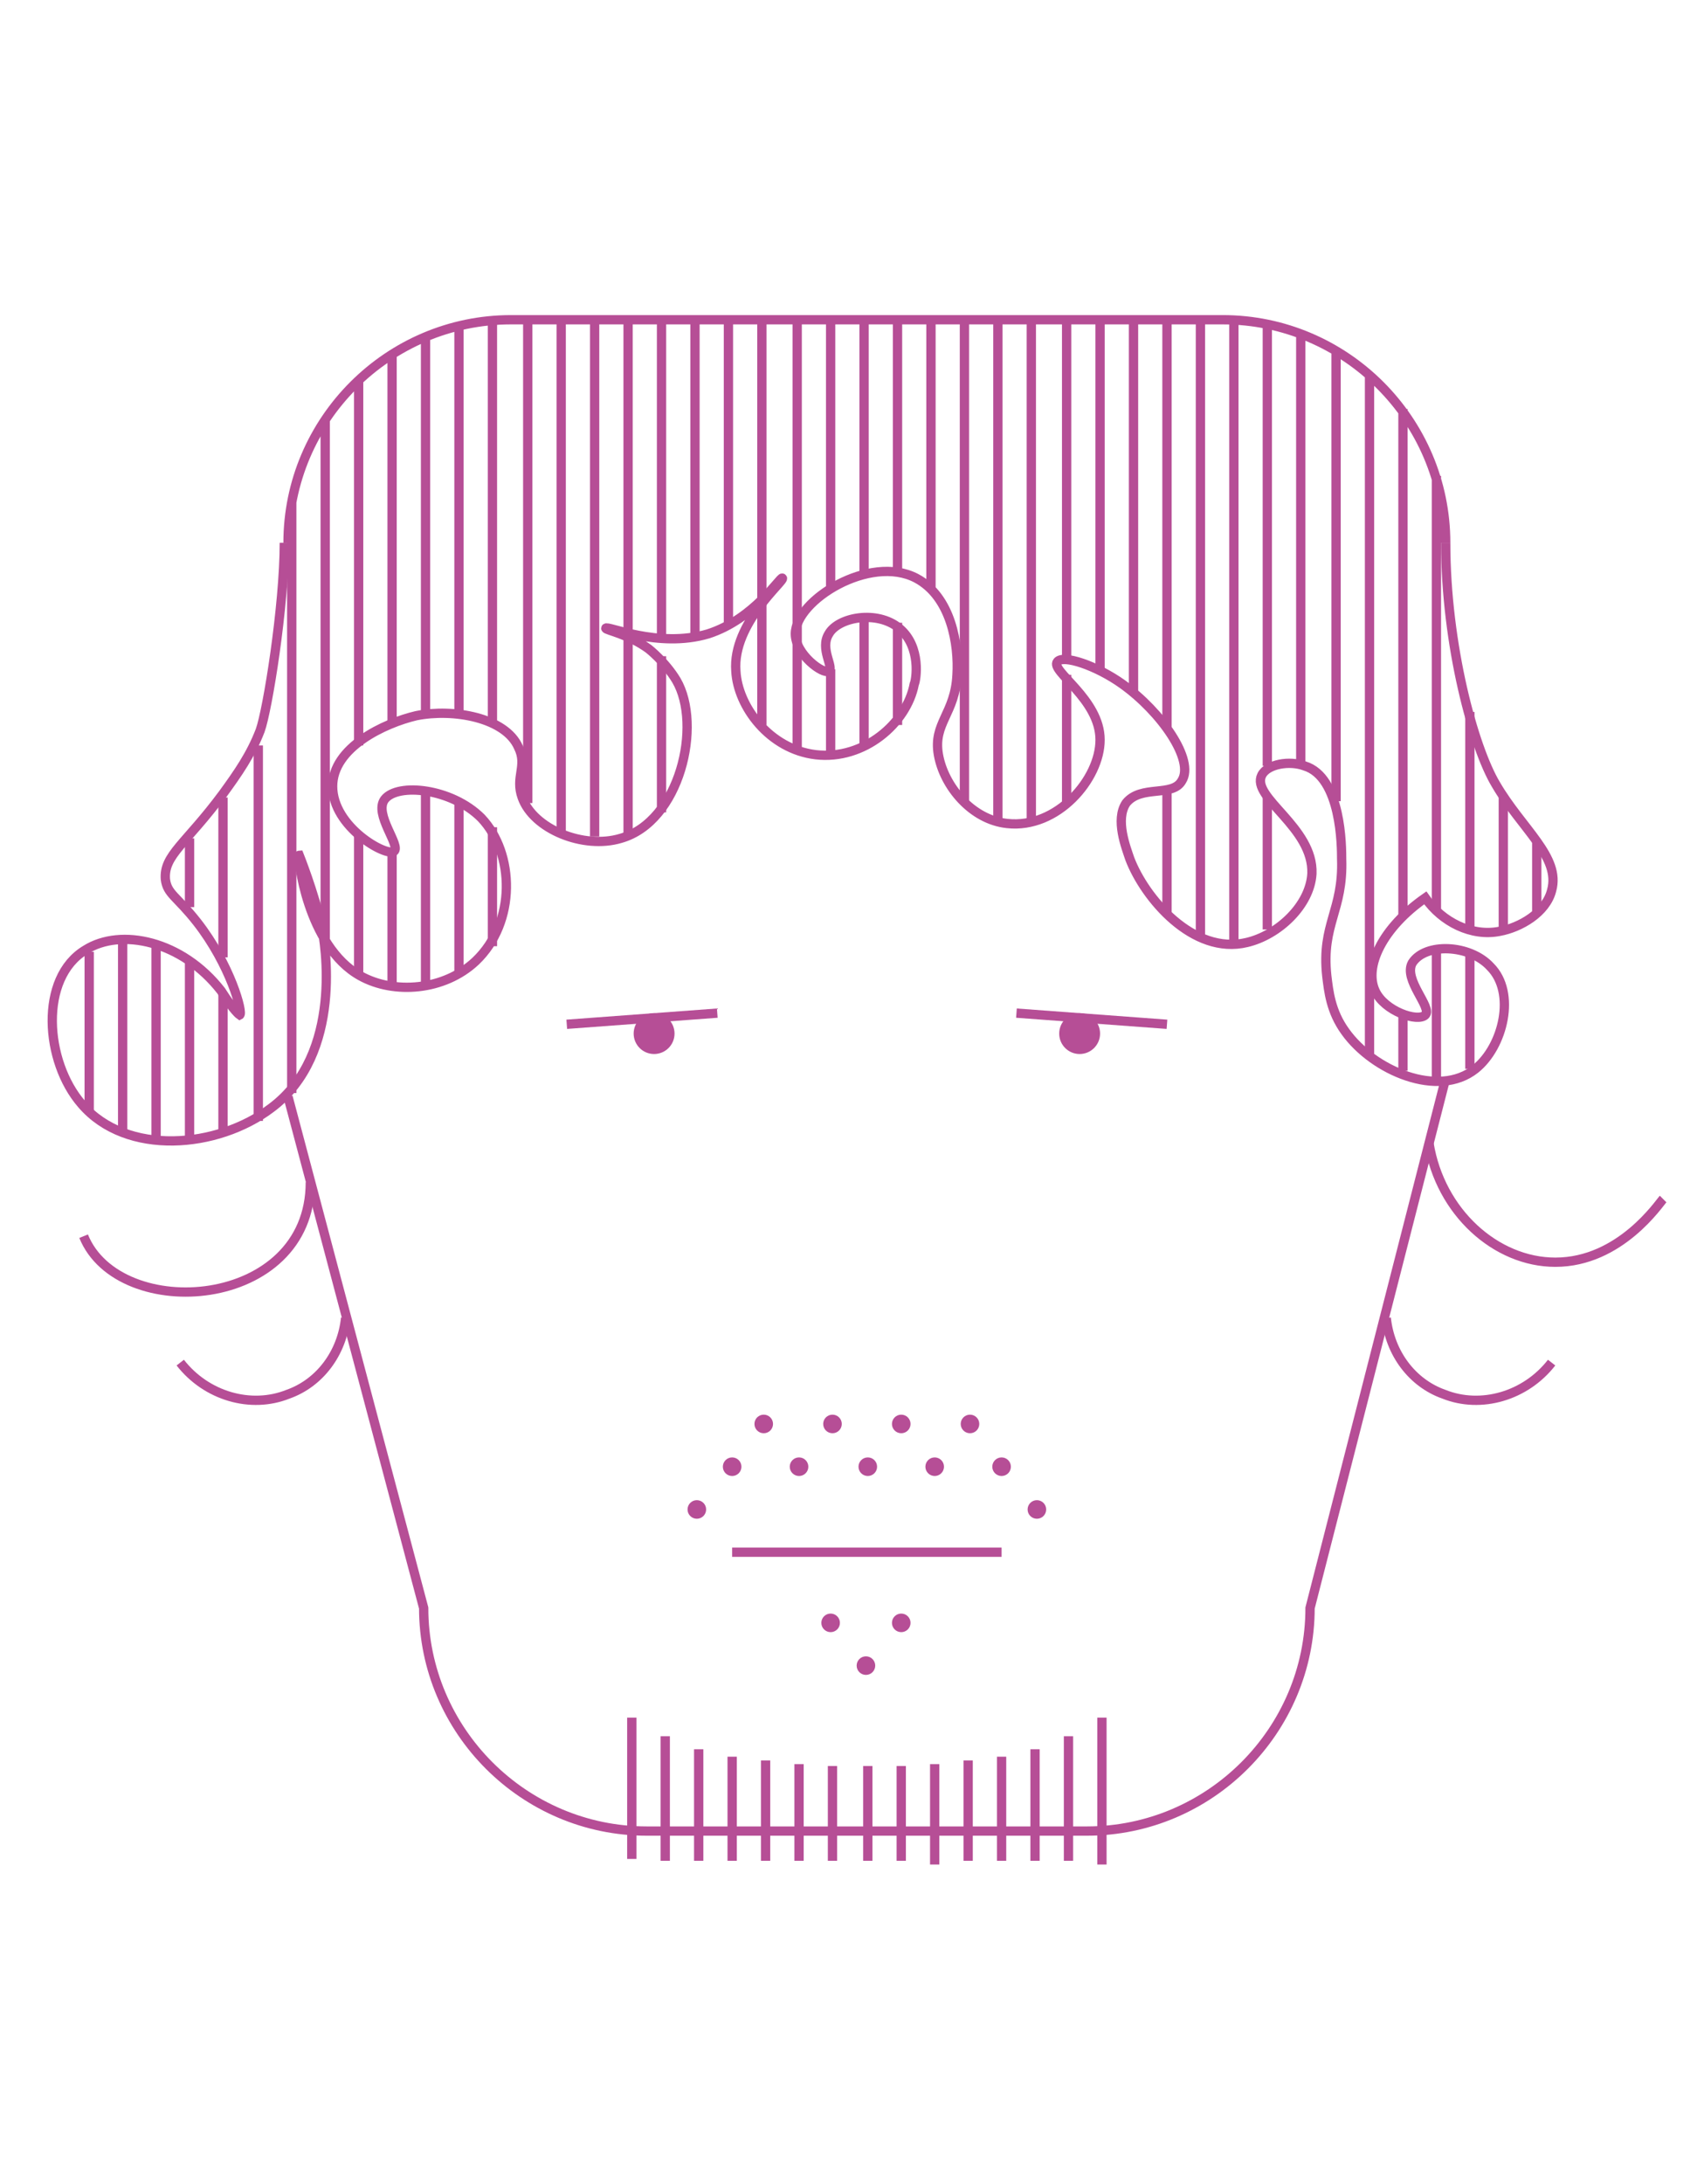 <svg xmlns="http://www.w3.org/2000/svg" viewBox="-94 238.8 91.7 117.5"><path fill="none" stroke="#B64E96" stroke-width=".5" stroke-miterlimit="10" d="M-78.5 297.8l7.3 27.5c0 6.6 5.4 12 12 12h23.7c6.6 0 12-5.4 12-12l7.3-28.5"/><path fill="none" stroke="#B64E96" stroke-width=".5" stroke-miterlimit="10" d="M-16.2 268c0 5.5 1.5 11 2.7 13 1.4 2.4 3.5 3.9 3 5.7-.3 1.2-1.7 2-2.8 2.2-1.5.3-3.1-.5-4-1.8-2.3 1.6-3.3 3.7-2.7 5 .5 1.1 2.3 1.7 2.7 1.3.4-.4-1.2-1.9-.7-2.8.7-1.1 3.1-1 4.2.2 1.4 1.4.7 4.3-.8 5.5-2 1.6-5.5.1-7-2-.8-1.1-.9-2.2-1-3-.3-2.8.9-3.5.8-6.3 0-.6 0-4.4-2-5-.8-.3-2-.1-2.3.5-.6 1.2 2.8 2.8 2.7 5.3-.1 1.7-1.8 3.3-3.5 3.7-2.9.7-5.5-2.4-6.3-4.5-.2-.6-.8-2.1-.2-3 .8-1 2.5-.3 3-1.2.7-1.1-1.1-3.7-3.2-5.2-1.4-1-3.2-1.6-3.5-1.2-.4.5 2.3 2 2.3 4.2 0 2.1-2.3 4.8-5 4.5-1.9-.2-3.4-2-3.7-3.7s.9-2.2 1-4.3c.1-1.6-.3-4.2-2.2-5.2-2.5-1.3-6.5 1.2-6.5 3 0 1.1 1.5 2.2 1.8 2s-.5-1.2 0-2c.5-.9 2.6-1.3 3.8-.3s.9 2.8.8 3c-.4 2.1-2.7 4.1-5.3 3.8-2.5-.3-4.2-2.6-4.3-4.5-.2-2.6 2.7-4.9 2.5-5-.1-.1-1.5 2.2-4 3-2.7.8-5.5-.5-5.5-.3 0 .1 1.2.3 2.3 1.1 0 0 .9.7 1.5 1.7 1.4 2.4.2 7.6-3 8.5-2 .6-4.7-.5-5.3-2.2-.4-1.1.3-1.7-.2-2.7-.7-1.6-3.5-2.1-5.5-1.7-1.7.4-4.5 1.7-4.5 3.8 0 2.2 2.9 3.8 3.3 3.5.4-.3-1.1-2-.5-2.8.7-.9 3.6-.6 5.2 1 1.8 1.9 1.9 5.6-.3 7.7-1.7 1.6-4.4 1.8-6.2.8-2.9-1.6-3.4-6.5-3.3-6.5 0 0 .8 2 1.2 3.8.2.9 1.2 6.9-2.7 9.8-2.9 2.2-7.8 2.6-10.2-.2-2-2.3-2.3-6.8.2-8.3 1.9-1.2 5.2-.5 7.3 2.2.7 1.1 1 1.3 1 1.3.2-.1-.5-2.7-2.3-5-1.1-1.4-1.6-1.5-1.7-2.3-.1-1.3 1.1-1.9 3.1-4.6.8-1.1 1.5-2.1 2-3.4.4-1.1 1.3-6.7 1.3-10.1"/><circle fill="#B64E96" cx="-45.5" cy="315.4" r=".5"/><circle fill="#B64E96" cx="-43.7" cy="317.7" r=".5"/><circle fill="#B64E96" cx="-41.8" cy="315.4" r=".5"/><circle fill="#B64E96" cx="-40.1" cy="317.7" r=".5"/><circle fill="#B64E96" cx="-38.2" cy="320" r=".5"/><circle fill="#B64E96" cx="-47.3" cy="317.7" r=".5"/><circle fill="#B64E96" cx="-49.2" cy="315.4" r=".5"/><circle fill="#B64E96" cx="-51" cy="317.7" r=".5"/><circle fill="#B64E96" cx="-52.9" cy="315.4" r=".5"/><circle fill="#B64E96" cx="-54.6" cy="317.7" r=".5"/><circle fill="#B64E96" cx="-56.5" cy="320" r=".5"/><circle fill="#B64E96" cx="-49.3" cy="326.1" r=".5"/><circle fill="#B64E96" cx="-47.4" cy="328.4" r=".5"/><circle fill="#B64E96" cx="-45.5" cy="326.1" r=".5"/><path fill="none" stroke="#B64E96" stroke-width=".5" stroke-miterlimit="10" d="M-58.2 332.2v6.7M-60 331.2v7.6M-56.4 332.9v6M-54.6 333.3v5.6M-52.8 333.5v5.4M-47.3 333.8v5.1M-51 333.7v5.2M-49.2 333.8v5.1M-38.3 332.9v6M-40.1 333.3v5.6M-41.9 333.5v5.4M-43.7 333.7v5.4M-45.5 333.8v5.1M-36.5 332.2v6.7M-34.7 331.2v7.9M-89.5 305.3c1.9 4.7 12.2 4 12.2-2.9M-17.1 300.3c.6 3.7 3.6 6.4 6.8 6.4 3.5 0 5.6-3.2 5.8-3.4"/><circle fill="#B64E96" cx="-35.9" cy="294.4" r="1.1"/><path fill="none" stroke="#B64E96" stroke-width=".5" stroke-miterlimit="10" d="M-39.3 293.3l8.1.6M-54.6 322.3h14.5"/><circle fill="#B64E96" cx="-58.8" cy="294.4" r="1.1"/><path fill="none" stroke="#B64E96" stroke-width=".5" stroke-miterlimit="10" d="M-55.4 293.3l-8.1.6M-31.2 281.1v6.8"/><g fill="none" stroke="#B64E96" stroke-width=".5" stroke-miterlimit="10"><path d="M-16.2 268c0-6.6-5.4-12-12-12h-38.3c-6.6 0-12 5.4-12 12M-89.2 290v8.6M-83.8 290.5v9.7M-87.4 289.4v10.4M-85.6 289.7v10.6M-82 281.7v8.6M-80.1 278.9v20.2M-78.3 265.8v31.8M-72.9 284.7v7.2M-76.5 261.3v28M-74.7 259.3v19.6M-63.8 256v27.5M-65.6 256.1V282M-67.5 283.3v6.4M-69.3 281.9v9.3M-71.1 281.3v10.5M-62 256v27.8M-38.5 256.1v26.8M-40.3 256v27M-42.1 256v25.9M-43.9 256v14.4M-49.3 274.8v4.6M-45.7 272.3v5.5M-47.5 271.9v7M-58.4 256v17.1M-56.6 256v17M-54.8 256v16.4M-53 256.1v21.7M-51.1 256.1V279M-60.2 256v27.7M-36.6 256.1v18.1M-31.2 256.1V278M-34.8 256v18.8M-33 256v20M-29.4 256.1v33M-27.6 256v33.4M-25.8 256.3V280M-20.3 258.9v36.6M-24 256.8v23M-22.1 257.7v24.2M-11.3 284v3.9M-13.1 281.6v7.2M-14.9 277.1v11.7M-16.7 264.4v23.3M-18.5 260.8V288M-83.8 283.9v3.7M-82 292.2v7.7M-74.7 283.6v7.6M-72.9 257.9v19.9M-71.1 256.9v20.4M-69.3 256.3v20.9M-67.5 256.1v21.5M-58.4 274.1v8.4M-49.3 256v14.5M-47.5 256v13.6M-45.7 256v13.5M-36.6 275.1v6.9M-25.8 281.6v7.2M-18.5 293.3v3.1M-16.7 289.8v7M-14.9 290v6.3"/></g><path fill="none" stroke="#B64E96" stroke-width=".5" stroke-miterlimit="10" d="M-84.3 312.1c1.4 1.8 3.8 2.5 5.8 1.7 1.7-.6 2.9-2.2 3.1-4.1M-10.5 312.1c-1.4 1.8-3.8 2.5-5.8 1.7-1.7-.6-2.9-2.2-3.1-4.1"/></svg>